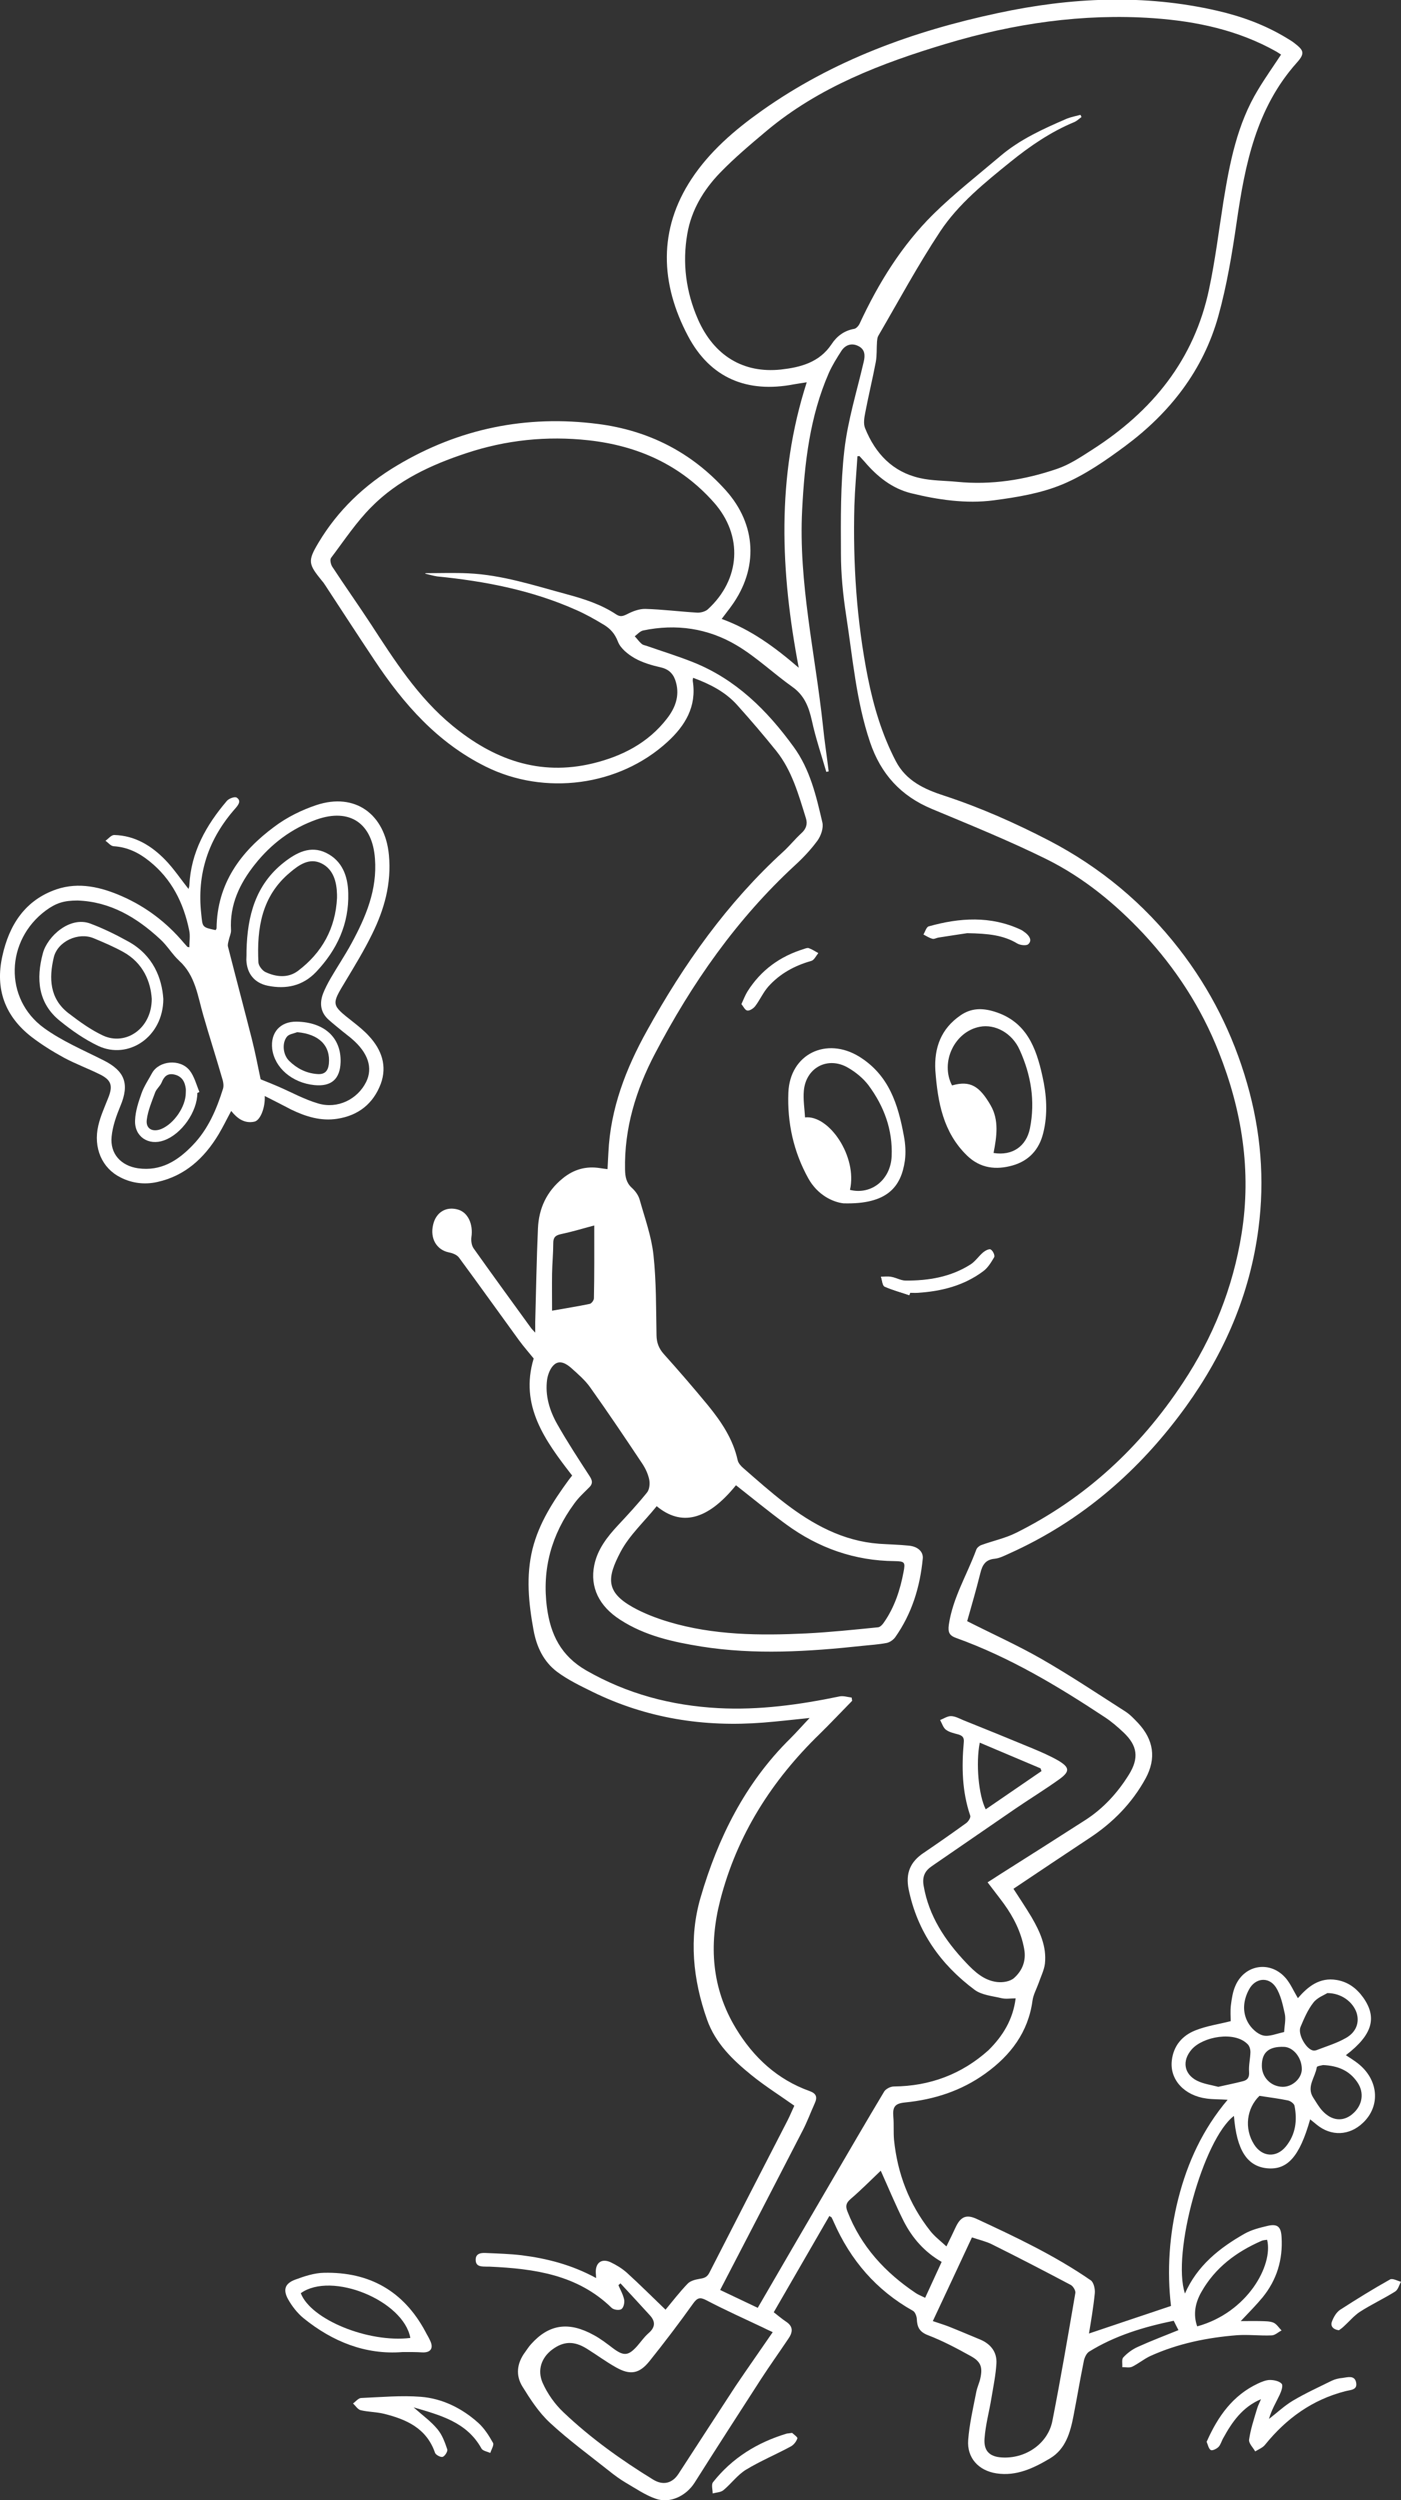 <?xml version="1.0" encoding="utf-8"?>
<!-- Generator: Adobe Illustrator 23.0.3, SVG Export Plug-In . SVG Version: 6.00 Build 0)  -->
<svg version="1.1" id="Layer_1" xmlns="http://www.w3.org/2000/svg" xmlns:xlink="http://www.w3.org/1999/xlink" x="0px" y="0px"
	 viewBox="0 0 823.5 1469.6" style="enable-background:new 0 0 823.5 1469.6;" xml:space="preserve">
<rect x="0" y="0" width="823.5" height="1469.6" fill="#333333" stroke="none"/>
<style type="text/css">
	.st0{fill:#ffffff;}
</style>
<g>
	<g>
		<path class="st0" d="M487.5,1302.5c-10.9,18.9-21.8,37.7-32.7,56.6c2.6,2,4.8,3.9,7.2,5.5c4.6,3,3.9,6.5,1.3,10.2
			c-5.3,7.9-10.8,15.6-16,23.6c-13.1,20.3-26.2,40.6-39.1,61c-4.9,7.6-14.3,12.3-22.8,9.3c-6.1-2.1-11.7-6-17.4-9.3
			c-3.4-2-6.7-4.4-9.8-6.9c-11.7-9.3-23.9-18.2-34.9-28.4c-6.5-6-11.5-13.7-16.2-21.3c-4.1-6.6-3.3-13.7,1.5-20.2
			c1.2-1.6,2.2-3.3,3.6-4.8c10.5-11.7,22.1-13.4,36.8-5.3c4.1,2.2,7.8,5.1,11.5,7.9c6.2,4.6,8.9,4.3,14-1.4c2.2-2.5,4.1-5.3,6.6-7.5
			c4-3.4,4.4-6.8,0.9-10.6c-5.7-6.3-11.5-12.5-17.3-18.8c-0.4,0.4-0.8,0.7-1.2,1.1c1.2,2.8,2.8,5.6,3.4,8.6c0.3,1.8-0.4,4.7-1.7,5.5
			c-1.3,0.8-4.5,0.4-5.7-0.8c-20-19.5-45.4-23-71.6-24.2c-0.5,0-1,0-1.5,0c-3-0.1-6.7,0.3-6.8-3.9c-0.1-4.2,3.6-4.3,6.6-4.1
			c6.8,0.3,13.7,0.5,20.4,1.3c15.1,1.9,29.7,5.7,43.8,13.4c-0.1-1.5-0.1-2.3-0.2-3.2c-0.2-5.8,3.4-8.5,8.7-6.1
			c3.4,1.6,6.8,3.7,9.6,6.2c7.7,7,15.1,14.4,22.7,21.7c3.9-4.7,8.2-10.3,13-15.3c1.5-1.6,4.4-2.4,6.8-2.8c2.6-0.4,4.5-0.8,5.9-3.5
			c15.3-30,30.7-59.9,46.1-89.8c1.4-2.8,2.6-5.7,3.9-8.5c-8.6-6.1-17.2-11.5-25.1-17.9c-11-8.9-21.3-18.8-26.2-32.7
			c-8.3-23.5-10.8-47.9-3.8-71.8c10.2-35,26.2-67.3,52.7-93.4c3.7-3.7,7.2-7.7,11.4-12.1c-9.7,1-18.4,2-27.1,2.7
			c-35.1,2.8-68.8-2.5-100.6-18.1c-7.1-3.5-14.4-7-20.7-11.7c-8-6-12.1-14.7-13.9-24.6c-2.9-15.9-4.5-31.7-0.6-47.6
			c3.8-15.2,12.1-28,21.2-40.5c0.7-0.9,1.4-1.8,2.1-2.7c-15.9-20.5-31-41.1-22.6-68.8c-3-3.7-6-7.1-8.7-10.8
			c-11.8-16.2-23.4-32.5-35.2-48.5c-1.2-1.6-3.6-2.6-5.7-3c-7.4-1.4-11.5-8.2-9.5-16.4c1.7-7.3,7.7-10.9,14.7-8.8
			c5.8,1.7,8.9,8.6,7.8,16.1c-0.3,2.2,0.1,5,1.3,6.7c11.2,15.8,22.6,31.4,33.9,47c0.4,0.5,0.8,0.9,2.3,2.5c0-2.9,0-4.6,0-6.3
			c0.5-18.3,0.8-36.6,1.6-54.9c0.5-11.8,5.1-21.8,14.6-29.5c6.5-5.3,13.7-7.3,21.9-6c1.3,0.2,2.6,0.4,4.4,0.6
			c0.2-3.4,0.3-6.5,0.5-9.6c1.2-26,10.3-49.5,22.7-71.8c21.6-39,47.1-75.1,80.2-105.3c3.7-3.4,6.8-7.3,10.5-10.7
			c2.9-2.6,3.8-5.5,2.7-8.9c-4.3-13.8-8.2-28-17.4-39.5c-7.4-9.2-15.1-18.2-23-27c-6.9-7.7-15.9-12.3-25.9-16
			c-0.1,0.7-0.3,1.3-0.2,1.9c2.4,15-4.5,26.3-14.9,35.8c-28.5,26.1-72.2,31.7-106.8,14.5c-28.4-14.1-48.2-36.7-65.3-62.4
			c-9.8-14.7-19.4-29.5-29.1-44.3c-0.6-1-1.3-1.9-2.1-2.8c-7.8-9.6-8.2-11.4-1.8-22.1c11.4-19.1,27.2-34.1,46.2-45.4
			c36.5-21.8,76.1-29.8,118.1-24.4c29.6,3.8,55,16.6,75.1,39c18.1,20.2,19.3,45.9,3.4,67.9c-1.7,2.4-3.6,4.7-5.8,7.7
			c17.4,6.3,31.6,16.9,45.3,28.7c-10.7-56.2-13.3-111.9,4.7-167.8c-3,0.5-5.3,0.8-7.5,1.2c-27.5,5.3-49.2-3.6-62.3-28.4
			c-16.3-30.8-17.6-62.6,2.2-92.5c10.6-16,25.2-28.6,41-39.8c42-29.8,89.2-46.9,138.9-57.5c42.8-9.2,85.8-11.3,128.9-1.4
			c14.4,3.3,28.1,8.3,40.8,16c1.4,0.9,2.9,1.7,4.2,2.7c5.7,4.4,7.1,6,1.9,11.8c-23.9,26.7-30.5,59.9-35.4,93.8
			c-2.7,18.6-5.8,37.3-10.8,55.3c-8.9,31.8-28.4,56.7-54.6,76.2c-11.6,8.6-23.8,17.1-37,22.6c-12.7,5.3-26.8,7.6-40.5,9.4
			c-16.2,2.1-32.6-0.3-48.5-4.2c-11.2-2.8-19.9-9.8-27.3-18.5c-1-1.1-2-2.2-3-3.3c-0.1-0.1-0.3,0-1.2,0.1c-0.6,9.6-1.5,19.3-1.8,29
			c-0.9,33.9,1.3,67.7,7.9,101c3.4,17,8.3,33.5,16.4,49.1c6.1,11.8,17.1,16.7,28.5,20.4c21.3,7,41.6,16,61.5,26.3
			c30.2,15.7,55.8,37,76.6,63.8c18.3,23.6,31.6,50,39.9,78.9c8.1,28.1,10.5,56.5,6.7,85.5c-5,38.6-20,73.1-42.5,104.4
			c-27.2,37.7-61.3,67.4-104.1,86.6c-2.7,1.2-5.5,2.7-8.4,3c-5.5,0.5-7.3,3.7-8.5,8.6c-2.4,9.7-5.2,19.2-7.7,28.1
			C583.3,960.4,598,967,612,975c16.9,9.7,33.1,20.5,49.5,31c2.8,1.8,5.1,4.3,7.4,6.7c9.2,9.8,10.9,20.8,4.5,32.6
			c-8,14.6-19.3,26.1-33.2,35.2c-14.8,9.8-29.6,19.7-44.5,29.7c3.7,5.7,7.3,11.1,10.6,16.6c4.9,8.4,9,17.3,7.9,27.4
			c-0.5,4-2.5,7.8-3.8,11.7c-1.2,3.3-3,6.5-3.5,10c-2.5,18.6-12.9,32.2-27.6,42.8c-14.1,10.2-30.1,15.4-47.4,17.1
			c-5.9,0.6-7.3,2.6-6.8,8.4c0.4,4.5,0,9,0.4,13.5c2,19.9,8.9,37.9,21.3,53.6c2.5,3.2,5.8,5.7,9.5,9.1c2.2-4.4,3.8-7.8,5.4-11.2
			c2.9-6.2,6.2-7.8,12.3-5c23.1,10.7,46.1,21.6,67.1,36.1c1.8,1.2,2.7,5.2,2.4,7.8c-0.8,8.1-2.2,16.1-3.4,23.5
			c15.9-5.4,31.6-10.6,48.2-16.2c-2.4-20.4-1.1-41.9,4.3-63.1c5.4-21.2,14.3-40.7,29-58.1c-4.8-0.3-8.6-0.2-12.3-0.7
			c-13.2-1.7-21.9-11.2-20.5-22.5c1-8.6,6.2-14.6,13.9-17.6c6.5-2.6,13.6-3.6,20.7-5.4c0-2.5-0.3-5.9,0.1-9.3
			c0.5-3.9,1.1-8,2.7-11.6c5.6-12.7,20.9-14.8,29.8-4.1c2.7,3.3,4.4,7.3,6.9,11.5c5.9-6.9,12.8-12.4,22.8-10.7
			c6.6,1.1,11.6,4.8,15.5,10.2c8.5,11.9,5.5,22.1-10.1,34c2.4,1.6,4.7,3,6.9,4.7c12.3,9.5,13.7,25.1,3.1,35.1c-8,7.6-18.7,8-27.2,1
			c-1.2-1-2.5-2-3.8-3.1c-6.2,21.9-13.3,29.8-25.1,28.8c-11.9-1.1-18.1-10.6-19.7-30.8c-18,13.7-36.6,80.7-28.8,104.4
			c7.2-16.4,20.3-26.8,35.1-35.2c4.1-2.3,8.9-3.5,13.6-4.6c5.8-1.3,7.8,0.6,8.1,6.7c0.8,13.2-2.8,25.1-11.2,35.4
			c-3.8,4.6-8,8.8-12.8,13.9c4.3,0,8.1-0.1,11.8,0c2.5,0.1,5.2,0,7.4,0.9c1.9,0.8,3.2,3,4.8,4.6c-2,1-3.9,2.9-5.9,2.9
			c-6.8,0.3-13.7-0.6-20.4-0.1c-17.5,1.4-34.7,4.9-50.8,12.2c-3.7,1.7-7,4.5-10.7,6.3c-1.6,0.8-3.8,0.2-5.8,0.3
			c0.1-2-0.5-4.7,0.6-5.8c2.3-2.5,5.3-4.7,8.4-6.1c7.9-3.6,15.9-6.6,24-9.9c-0.8-1.6-1.8-3.4-2.8-5.5c-17.5,3.6-34.5,8.7-49.8,18.2
			c-1.5,1-2.6,3.4-3,5.3c-2.2,10.8-4,21.6-6.1,32.4c-1.9,9.8-4.6,19.5-13.8,25c-9.6,5.7-19.7,10.6-31.5,8.8
			c-10.5-1.6-17.4-9.1-16.6-19.6c0.7-9.4,2.9-18.7,4.7-28c0.5-2.8,1.8-5.4,2.4-8.1c1.5-6.7,0.4-10-5.7-13.3
			c-8.1-4.5-16.4-8.9-25-12.2c-5.2-2-6.4-4.9-6.6-9.6c-0.1-1.6-1-4-2.2-4.7c-21.6-12.1-36.8-29.8-46.7-52.4
			c-0.4-0.9-0.8-1.8-1.3-2.7C488.7,1303.3,488.5,1303.2,487.5,1302.5z M597,1174.6c-3,0-5.8,0.5-8.3-0.1c-5.4-1.3-11.6-1.8-15.8-4.9
			c-20-14.9-33.7-34.2-38.8-59.1c-1.9-9.5,1-16.2,8.8-21.4c8.4-5.7,16.7-11.5,25-17.5c1.3-0.9,2.8-3.3,2.4-4.4
			c-4.8-14.1-5.1-28.5-3.8-43c0.3-2.8-0.6-3.9-3.1-4.7c-2.6-0.7-5.4-1.3-7.4-2.8c-1.6-1.2-2.3-3.7-3.4-5.7c2.1-0.8,4.2-2.3,6.3-2.3
			c2.4,0,4.8,1.3,7.1,2.3c13.7,5.5,27.5,11.1,41.2,16.8c5,2.1,10.1,4.3,14.8,7c6.9,4.1,7,6.5,0.4,11.2c-8.4,6-17.2,11.4-25.7,17.2
			c-16.4,11.2-32.6,22.5-49,33.7c-4.1,2.8-5.7,6.2-4.8,11.5c3.1,18,12.7,32.3,24.9,45.2c5.1,5.4,10.6,10.5,18.3,11.4
			c3.3,0.4,7.7-0.3,10-2.4c4.8-4.3,7.2-10.1,5.9-17.1c-1.8-9.9-6.2-18.6-12-26.6c-3-4.1-6.2-8.1-9.5-12.5c2.6-1.6,4.8-3.1,7-4.5
			c16.9-10.7,33.8-21.4,50.6-32.2c10.5-6.8,18.8-15.9,25.4-26.5c6.1-9.8,5.2-17.1-3.2-25c-3.4-3.2-7-6.3-10.8-8.8
			c-27.7-18.3-56-35.3-87.4-46.6c-4-1.4-5-3.3-4.4-7.7c2.3-15.9,10.7-29.4,16.1-44.1c0.4-1.2,1.8-2.4,2.9-2.8
			c6.8-2.5,14.1-4,20.5-7.2c40.8-20.3,73.1-50.3,98.1-88.2c17.7-26.7,29.4-55.8,34.5-87.6c5.9-37,0.2-72.5-13.4-106.8
			c-10.2-25.9-25.2-49.1-44.3-69.6c-16.7-17.8-35.4-33.1-57.2-43.9c-21.9-10.8-44.6-20-67.1-29.4c-18.3-7.6-30.1-20.6-36.4-39.3
			c-8.2-24.3-10.2-49.8-14.1-74.9c-1.8-11.8-3-23.9-3-35.8c-0.1-20.3-0.3-40.7,2-60.8c2-17.6,7.4-34.8,11.4-52.1
			c0.9-3.8,0.7-7.2-3-9.1c-3.9-2.1-7.7-0.9-10.1,2.7c-2.7,4.2-5.4,8.5-7.4,13c-11.2,25.6-14.3,52.9-15.7,80.5
			c-2.2,42.8,7.7,84.5,12.2,126.7c0.9,9,2.3,18,3.4,27c-0.5,0.1-0.9,0.2-1.4,0.3c-2.9-10-6.3-20-8.5-30.2c-1.8-8-4.4-14.8-11.5-19.8
			c-11.1-7.9-21.1-17.5-32.7-24.4c-16.8-10-35.6-12.8-55-8.7c-1.8,0.4-3.3,2.2-4.9,3.4c1.4,1.5,2.6,3.2,4.1,4.5
			c0.7,0.6,1.8,0.8,2.8,1.1c9.1,3.2,18.3,6,27.3,9.6c25.2,10,43.6,28.3,59.2,49.8c9.7,13.3,13.3,29,16.9,44.5
			c0.7,3.2-0.8,7.7-2.9,10.6c-3.8,5.2-8.3,10-13.1,14.4c-34.5,31.8-60.9,69.7-82.5,111c-11.1,21.2-18,43.7-17.5,68
			c0.1,4.2,0.7,7.7,4,10.7c2,1.8,3.9,4.4,4.6,7c3,10.7,6.9,21.4,8.1,32.4c1.7,15.7,1.5,31.6,1.8,47.4c0.1,4.2,1.3,7.5,4.2,10.8
			c8.9,9.9,17.6,20,26.1,30.3c7.8,9.6,14.7,19.8,17.4,32.2c0.4,1.8,2,3.5,3.4,4.7c7.9,6.9,15.8,13.9,24.1,20.3
			c16.5,12.7,34.3,22.5,55.6,24.1c5.8,0.4,11.7,0.5,17.5,1.1c5.3,0.5,8.6,3.6,8.2,7.6c-1.6,16.7-6.4,32.3-16.1,46.1
			c-1.1,1.6-3.2,3.1-5.1,3.5c-4.7,0.9-9.5,1.2-14.3,1.7c-31.6,3.4-63.1,5.4-94.7,0.4c-16.7-2.7-33.1-6.3-47.6-15.7
			c-12.5-8-17.9-19.2-15.3-32.1c1.9-9.3,7.5-16.5,13.8-23.3c5.9-6.3,11.8-12.7,17.2-19.4c1.5-1.8,1.8-5.3,1.3-7.7
			c-0.7-3.3-2.3-6.7-4.2-9.5c-10-15-20-29.9-30.4-44.5c-3-4.3-7.2-7.9-11.1-11.4c-2.8-2.5-6.6-4.9-9.9-2.3c-2.4,1.9-3.9,5.7-4.4,8.9
			c-1.3,9.4,1.4,18.3,6,26.4c5.9,10.4,12.5,20.5,19,30.5c1.6,2.5,2,4.3-0.2,6.5c-3.1,3.1-6.3,6-8.8,9.5
			c-13.4,18.2-19.1,38.5-16.1,61.2c2.1,15.9,8.3,28.4,23,36.9c24.2,13.9,50.1,20.7,77.6,22.2c24.1,1.3,47.9-2,71.5-6.9
			c2.2-0.4,4.6,0.4,7,0.7c0.1,0.6,0.2,1.3,0.3,1.9c-6.3,6.4-12.4,12.9-18.8,19.2c-28.4,27.5-48.9,59.6-58.8,98.2
			c-6.7,26.3-5,51.6,9.3,75.2c10.3,17,24.3,30,43.3,36.8c3.9,1.4,4.7,3.5,3,7.2c-2.4,5.3-4.4,10.8-7.1,16
			c-16,31.1-32.1,62.1-48.5,93.7c7.8,3.7,15.2,7.2,22.1,10.5c14.9-25.7,29.4-50.6,43.9-75.4c10.1-17.3,20.1-34.5,30.4-51.7
			c1-1.6,3.7-3,5.7-3c21.2-0.2,39.9-7.2,55.6-21.3C589.5,1196.7,595.4,1187.1,597,1174.6z M635.1,67.5c0.2,0.4,0.4,0.9,0.6,1.3
			c-1.4,1-2.6,2.2-4.1,2.9c-13.8,5.7-26.1,14.1-37.6,23.4c-15.2,12.3-30.6,24.7-41.4,41c-13.1,19.8-24.4,40.8-36.4,61.4
			c-0.5,0.9-0.6,2.2-0.7,3.3c-0.3,4,0,8-0.7,11.9c-1.9,10-4.3,19.8-6.2,29.8c-0.6,3-1.2,6.6-0.1,9.2c6,14.9,16.2,25.7,32.2,29.3
			c7,1.6,14.5,1.5,21.8,2.2c20.2,2,39.8-1.1,58.8-7.6c7.4-2.5,14.2-7.1,20.9-11.4c35.1-22.5,59.8-52.8,68.5-94.3
			c3.6-16.9,5.7-34.2,8.4-51.3c3.7-22.9,8.1-45.7,20.4-65.9c4.2-7,8.9-13.6,13.5-20.6c-1.1-0.7-1.9-1.3-2.8-1.8
			c-22.4-12.6-46.9-17.8-72.2-19.6c-41.6-2.9-82.1,3.1-121.8,15c-38,11.4-74.8,25.4-105.7,51.3c-9.4,7.9-18.9,15.9-27.4,24.7
			c-9.6,10-16.7,21.8-19.1,35.7c-3,17.3-0.8,34.2,6.3,50.4c9.3,21.1,26.5,31.8,48.8,29.4c11.4-1.3,22.5-4.1,29.7-14.9
			c3-4.6,7.4-8,13.3-9c1.2-0.2,2.6-1.8,3.2-3.1c11-23.7,24.7-45.9,43.3-64.3c12.3-12.1,26-22.8,39.2-34c11.7-10,25.5-16.2,39.4-22.2
			C629.8,68.7,632.5,68.2,635.1,67.5z M249.9,337.2c0.1-0.1,0.2-0.2,0.3-0.3c8.4,0,16.8-0.3,25.1,0.1c19.8,0.9,38.6,7.1,57.5,12.2
			c10.4,2.8,20.5,6,29.5,12c2.3,1.5,3.9,1,6.3-0.2c3.3-1.7,7.2-3.2,10.8-3.1c10.1,0.3,20.2,1.6,30.4,2.2c2,0.1,4.7-0.6,6.2-1.9
			c19.3-17.6,20.9-43.4,3.6-62.9C400,273.2,374.9,262,346,258.8c-24.5-2.7-48.6-0.2-72,7.6c-20.6,6.8-40.2,15.9-55.6,31.5
			c-9,9-16.1,19.8-23.8,30c-0.8,1-0.2,3.8,0.7,5.2c7.4,11.3,15.2,22.3,22.6,33.6c14,21.5,27.8,43.2,48,59.8
			c24.2,19.9,51.1,29.8,82.6,22.2c17.2-4.2,32.5-12,43.6-26.4c4.8-6.2,7.4-13.1,5.3-21c-1.2-4.6-3.7-7.8-8.9-9
			c-5.3-1.2-10.8-2.8-15.4-5.4c-4-2.3-8.4-5.8-9.9-9.8c-1.8-4.7-4.5-7.6-8.3-9.9c-5.3-3.2-10.6-6.2-16.3-8.7
			c-26-11.6-53.6-16.9-81.7-19.7C254.4,338.4,252.2,337.7,249.9,337.2z M386,885.3c-7.3,9.1-16,17-21.2,26.8
			c-8,15.2-8.9,23.5,7,32.5c6.6,3.7,13.9,6.5,21.2,8.7c26.4,7.9,53.6,8.1,80.8,6.8c14.1-0.7,28.2-2.2,42.3-3.6
			c1.3-0.1,2.7-1.7,3.5-2.9c6.2-8.9,9.5-19,11.5-29.6c1.1-5.7,0.8-6.3-5.2-6.4c-23.6-0.2-44.8-7.7-63.8-21.6
			c-10.1-7.4-19.7-15.3-29.5-23C415.6,894,400.2,897.1,386,885.3z M454.2,1370.8c-2.6-1.2-4.3-2-6.1-2.9
			c-11-5.2-22.1-10.2-32.8-15.8c-3.8-2-5.4-1.6-7.9,1.9c-8.2,11.5-16.8,22.8-25.6,33.8c-6,7.5-11.4,8.4-19.7,3.7
			c-5.9-3.3-11.4-7.4-17.2-11c-7.6-4.7-13.7-4.4-20.4,0.6c-6.1,4.6-8.9,11.9-5.5,19.6c2.8,6.3,7.2,12.5,12.2,17.2
			c16,15.2,33.9,28,52.6,39.5c5.8,3.6,11.3,2.4,15-3.3c11.2-17.2,22.3-34.4,33.5-51.5C439.3,1392.2,446.6,1381.9,454.2,1370.8z
			 M548.3,1364.3c3.8,1.3,6.5,2.1,9.1,3.1c6.3,2.5,12.6,5.2,18.9,7.8c6.1,2.6,9.8,7.4,9.4,14c-0.4,6.7-1.8,13.4-2.9,20.1
			c-1.3,8-3.5,15.9-4.1,24c-0.6,7.8,3.5,11.1,11.4,11.2c13.5,0.3,26-8.6,28.5-21.6c4.9-25,9.2-50.1,13.5-75.2c0.2-1.4-1.4-4-2.8-4.7
			c-15.3-8.1-30.7-16.1-46.2-23.8c-3.6-1.8-7.7-2.7-11.8-4.1C563.7,1331.4,556.2,1347.5,548.3,1364.3z M543.8,1350.6
			c3.4-7.4,6.5-14.1,9.7-21.1c-10.1-5.8-17.2-14-22.2-23.7c-4.9-9.7-9-19.7-13.6-29.9c-5.9,5.6-11.6,11.4-17.8,16.7
			c-2.6,2.3-3,4.1-1.8,7.2c8,20.6,22.2,36,40.3,48.1C539.9,1348.9,541.6,1349.5,543.8,1350.6z M349.3,720.3
			c-7.4,2-13.4,3.8-19.6,5.1c-3.2,0.7-4.5,1.9-4.5,5.2c0,6-0.6,12-0.7,18c-0.1,7.1,0,14.2,0,21.8c7.8-1.4,15-2.5,22.1-4
			c1.1-0.2,2.5-2.1,2.5-3.3C349.4,749.3,349.3,735.5,349.3,720.3z M744.8,1316.5c-1.3,0.2-2.3,0.2-3.2,0.6
			c-14.9,6.5-27.4,15.8-35.5,30.2c-3.5,6.2-4.9,13-2.4,20.1C733.2,1359.3,748.5,1331.5,744.8,1316.5z M716.1,1226.6
			c5.2-1.2,9.9-2.1,14.5-3.3c2.7-0.7,3.8-2.2,3.6-5.4c-0.3-3.9,0.7-7.8,0.8-11.8c0-1.5-0.5-3.3-1.5-4.4c-7.7-8.2-26.6-4.6-33.1,3
			c-5.7,6.6-4.5,14.4,3.2,18.3C707.4,1224.9,712,1225.5,716.1,1226.6z M780.2,1171.5c-1.7,1.1-5.9,2.6-8.2,5.6
			c-3.3,4.2-5.5,9.4-7.6,14.4c-1.6,4,2.9,12.2,6.9,13.6c0.7,0.3,1.7,0.2,2.4,0c5.9-2.3,12-4.1,17.4-7.2c6.1-3.4,8.1-9.2,6.3-14.8
			C795.3,1176.8,788.6,1171.5,780.2,1171.5z M579.4,1063.5c11.2-7.7,22-15.1,32.8-22.5c-0.2-0.5-0.4-1.1-0.6-1.6
			c-11.8-5-23.7-10-35.7-15.1C573.5,1036.5,575.2,1055.2,579.4,1063.5z M740.3,1231.9c-7.5,7.3-9.1,19.1-3.2,28.5
			c4.7,7.5,13.1,8.1,18.7,1.3c5.8-7.1,6.8-15.4,5.1-24c-0.3-1.3-2.4-2.8-3.9-3.1C751.8,1233.5,746.7,1232.9,740.3,1231.9z
			 M777.7,1213.8c-0.6,0.2-3.6,0.5-3.7,1.3c-0.9,6-6.3,11.5-2,18c1.7,2.6,3.3,5.5,5.4,7.7c5.4,5.8,11.9,6.4,17.3,2
			c6.2-5,7.5-12.8,3-19.1C793.2,1217.2,786.7,1214.2,777.7,1213.8z M754.8,1194.4c0.2-3.7,1.1-7.4,0.4-10.7
			c-1.2-5.4-2.4-11.2-5.3-15.7c-4.3-6.4-12.2-5.4-15.8,1.5c-3.3,6.2-4,13-0.6,19.2c1.8,3.3,5.4,6.8,8.9,7.7
			C746,1197.3,750.4,1195.3,754.8,1194.4z M753.9,1226.6c5.8,0.1,11.3-5,11.3-10.4c0-6.8-5-12.9-10.5-13.1c-8.8-0.3-13,3.2-13,11
			C741.6,1220.9,747,1226.5,753.9,1226.6z"/>
		<path class="st0" d="M155.6,644.2c0.4,6.8-2.6,14.4-6.1,15.1c-5.7,1.2-9.9-1.7-13.6-6.3c-2.6,4.8-4.8,9.4-7.5,13.9
			c-8.4,13.9-19.7,24.3-36.1,27.9c-7.4,1.6-14.7,0.7-21.4-2.7c-10.9-5.4-16.2-17.4-13.1-30.6c1.3-5.6,3.8-11,5.9-16.4
			c2.7-6.8,1.8-10.2-4.8-13.5c-7-3.5-14.4-6.2-21.3-9.9c-6.6-3.6-13-7.6-18.9-12.1C3,597.5-3,581.4,1.4,561.9
			c4-18.3,13.4-32.9,31.9-39.2c13.1-4.4,26.1-1.3,38.4,4.1c14.1,6.2,26.1,15.3,36.1,27.1c0.8,0.9,1.5,1.7,2.3,2.6
			c0.1,0.1,0.3,0.1,1.2,0.3c0-3.4,0.6-6.9-0.1-10c-3.3-16.1-10.3-30.2-23.5-40.7c-6.1-4.9-12.8-8.2-20.9-8.7
			c-1.7-0.1-3.2-2.1-4.8-3.2c1.7-1.2,3.4-3.4,5.1-3.4c12.2,0.3,22,6.3,30.2,14.8c4.9,5.1,8.9,11.1,13.5,16.9
			c0.2-0.7,0.5-1.4,0.5-2.1c0.9-19.5,9.9-35.4,22.1-49.7c1.2-1.4,4.6-2.6,5.7-1.9c2.9,1.9,1,4.3-0.7,6.3
			c-15.8,17.8-22.8,38.4-20.1,62.2c0.8,7.7,0.4,7.7,8.4,9.4c0.2-0.3,0.6-0.7,0.6-1.1c0.3-26.2,14.1-45,34-59.7
			c7.3-5.5,16-9.8,24.7-12.7c22.7-7.5,40.3,5.3,42.6,29.3c1.6,16.8-2.7,32.1-10,46.8c-4.6,9.4-10.1,18.4-15.5,27.4
			c-8.4,13.9-8.5,13.8,4.1,23.7c3.4,2.7,6.8,5.4,9.7,8.6c7.4,8,10.8,17.5,6.9,28.1c-4.4,11.6-13.1,18.6-25.6,20.5
			c-9.6,1.5-18.5-1.3-27-5.4C166.2,649.6,161.2,647,155.6,644.2z M45.6,529.3c-8.1,0-12.7,1.5-18.7,5.9c-23.6,17.5-24.7,51.8-1.1,69
			c10.6,7.7,23.1,13,35,19c12.6,6.3,15.4,13.9,10,26.8c-2.4,5.8-4.6,11.9-5.2,18.1c-1,10.1,5.5,17.1,15.5,18.6
			c13.5,1.9,23.5-4.5,32.2-13.6c9-9.3,14-21,17.8-33.2c0.6-2,0-4.6-0.7-6.7c-3.5-12.1-7.4-24.2-10.9-36.4
			c-3.3-11.3-4.6-23.4-14.2-32.1c-4.1-3.8-7-8.9-11.2-12.7C80.5,539.4,65,530,45.6,529.3z M153.2,634.4c4,1.6,7,2.8,10,4.1
			c7.9,3.4,15.6,7.7,23.8,10.1c11.4,3.4,23.1-2.4,28.2-12.6c4.1-8.3,1.2-17.2-8.4-25.4c-1.6-1.4-3.4-2.7-5.1-4.1
			c-2.8-2.3-5.7-4.6-8.4-7c-4.9-4.3-5.6-9.7-3.4-15.5c1.2-3.1,2.8-6.1,4.4-8.9c4-6.9,8.5-13.6,12.3-20.6
			c8.4-15.5,15.2-31.4,13.8-49.8c-1.5-20.7-14.7-29.9-34.3-23c-14.7,5.2-26.7,14.3-36.3,26.4c-8.9,11.2-14.9,23.7-14,38.6
			c0.1,1.9-0.9,3.8-1.3,5.7c-0.3,1.3-0.8,2.8-0.5,4c4.6,18.1,9.4,36.1,14,54.2C150.1,618.8,151.6,627,153.2,634.4z"/>
		<path class="st0" d="M236.5,1382.5c-21.6,1.7-41.1-6.1-58.2-20c-3.6-3-6.7-7-9-11.1c-3.1-5.7-1.7-9.3,4.3-11.5
			c5.4-2,11.2-3.9,16.8-4c26.7-0.6,46.8,10.7,59.6,34.5c0.9,1.8,2,3.5,2.8,5.3c2.2,4.5,0.4,7.2-4.5,7c-1.8-0.1-3.7-0.2-5.5-0.2
			C241.1,1382.5,239.2,1382.5,236.5,1382.5z M241.2,1374.2c-4-22-46.3-39.3-64.4-26.3C182.7,1363.4,216.5,1377.2,241.2,1374.2z"/>
		<path class="st0" d="M741.2,1410.2c-10.9,4.6-17,13.4-22.2,22.9c-1,1.7-1.5,3.9-2.8,5.2c-1.1,1.1-3.6,2.3-4.5,1.8
			c-1.3-0.8-1.7-3.1-2.4-4.7c-0.1-0.2,0.1-0.6,0.3-0.9c6.4-14.3,15.1-26.6,29.8-33.5c2.2-1,4.7-2.1,7.1-2.1c2.4,0,5.6,0.7,6.9,2.3
			c0.9,1.1-0.3,4.5-1.3,6.6c-2.2,4.6-4.8,8.9-6.2,14c4.7-3.6,9-7.7,14-10.7c7.4-4.4,15.3-8,23-11.8c1.9-0.9,4.1-1.4,6.3-1.6
			c3-0.4,7-1.7,7.9,2.6c1,4.6-3.3,4.4-6.3,5.2c-19.5,5-34.8,16.1-47.3,31.6c-1.4,1.7-3.8,2.6-5.7,3.8c-1.3-2.3-3.9-4.8-3.6-6.9
			c0.9-6.2,2.9-12.2,4.7-18.2C739.5,1413.7,740.5,1412,741.2,1410.2z"/>
		<path class="st0" d="M243.1,1415c5.3,4.7,10.3,8.3,14,12.8c2.8,3.3,4.4,7.7,5.8,11.9c0.4,1.1-1.4,4-2.7,4.4
			c-1.2,0.4-4.1-1.2-4.5-2.4c-5-14.5-16.9-19.7-30.3-23c-4.3-1-9-1-13.3-2c-1.8-0.4-3.1-2.6-4.6-4c1.6-1.1,3.1-3.1,4.7-3.2
			c11.7-0.5,23.6-1.6,35.2-0.7c12.6,1,24.1,6.7,33.6,15.2c3.6,3.2,6.4,7.6,8.8,11.9c0.7,1.2-1,3.9-1.6,5.9c-1.8-0.8-4.4-1.2-5.2-2.6
			C274.5,1423.8,259.2,1419.7,243.1,1415z"/>
		<path class="st0" d="M465.6,1430c0.8,0.8,3.3,2.5,3.1,3.2c-0.6,1.9-2.2,3.9-3.9,4.8c-8.7,4.7-18,8.6-26.4,13.7
			c-5,3.1-8.6,8.2-13.2,12c-1.6,1.3-4.2,1.3-6.3,1.9c0-2.2-0.9-5.2,0.2-6.6c11.3-14.3,26.1-23.4,43.4-28.6
			C463.2,1430.3,463.8,1430.3,465.6,1430z"/>
		<path class="st0" d="M787,1369.7c-3.9-0.6-5.1-2.8-4-5.4c1-2.5,2.6-5.3,4.8-6.7c9.6-6.2,19.3-12.2,29.3-17.8
			c1.4-0.8,4.2,0.8,6.4,1.4c-1.1,1.9-1.7,4.6-3.4,5.7c-6.7,4.2-14,7.6-20.7,11.9c-3.5,2.3-6.3,5.7-9.5,8.6
			C789,1368.3,787.8,1369.1,787,1369.7z"/>
		<path class="st0" d="M495.8,707.3c-6.2-0.7-15.2-4.8-20.7-14.7c-8.7-15.7-12.4-32.7-11.7-50.4c0.9-22.7,22.4-33,41.7-21.1
			c17.5,10.9,22.8,28.1,26.2,46.6c0.9,4.7,1.2,9.7,0.6,14.4C529.7,697.6,521.6,708,495.8,707.3z M499.6,699.4
			c12.7,3.1,23.9-6.1,24.5-19.7c0.7-15.7-4.5-29.5-13.6-41.8c-3.1-4.1-7.5-7.7-12-10.3c-11.8-6.9-24.7-0.2-26,13.4
			c-0.5,5.2,0.4,10.5,0.7,15.8C487.3,655.2,504.1,679.8,499.6,699.4z"/>
		<path class="st0" d="M549.8,629.3c-0.8-13.5,3.4-24.7,14.8-32.5c6.2-4.3,12.7-4.4,19.9-2.2c18.8,5.8,24.5,21.1,28.2,37.8
			c2.5,11.1,3.3,22.4,0.5,33.6c-2.4,9.8-8.5,16.3-17.9,19c-9.7,2.8-19.1,1.8-26.9-5.8C554.3,665.5,551.2,647.7,549.8,629.3z
			 M584,677.7c11,1.8,19.3-3.9,21.4-14.5c3.2-16.1,0.6-31.5-6.1-46.2c-4.4-9.8-14.4-15.2-23.3-13.5c-14.9,2.8-23.5,20.8-16.4,34.5
			c10.8-3.1,16.2,0.5,22.7,11.7C587.3,658.4,585.9,668,584,677.7z"/>
		<path class="st0" d="M568.5,548.5c-3.6,0.5-10.3,1.6-17,2.6c-1.1,0.2-2.4,1-3.4,0.7c-1.9-0.5-3.6-1.6-5.3-2.5
			c1-1.7,1.7-4.4,3.1-4.8c18.2-5.1,36.3-6.3,54,1.9c1,0.5,2,1.2,2.9,1.9c2.2,1.8,4.1,4.4,1.6,6.7c-1.1,1-4.7,0.6-6.4-0.4
			C589.9,549.7,581,548.7,568.5,548.5z"/>
		<path class="st0" d="M435.8,590.2c1.4-3.1,2.3-5.4,3.6-7.5c7.9-12.5,19.1-20.6,33.1-24.9c0.9-0.3,2.1-0.8,2.9-0.5
			c2,0.7,3.7,1.9,5.6,2.9c-1.3,1.6-2.4,4.1-4.1,4.6c-9.9,2.8-18.5,7.5-25.3,15.1c-3,3.4-4.9,7.8-7.7,11.5c-1,1.3-3.2,2.8-4.6,2.6
			C437.9,593.8,436.9,591.5,435.8,590.2z"/>
		<path class="st0" d="M96,587.2c-0.1,22.4-20.6,35.8-38.2,27.6c-8-3.8-15.5-9-22.4-14.6c-13.2-10.5-14.2-25-10.2-39.9
			c2.7-10,15.9-22,28-17.4c7.7,2.9,15.2,6.6,22.4,10.6C90.1,561.6,95.2,575,96,587.2z M89.2,587.1c-0.6-9.6-4.7-21-17-27.7
			c-5.5-3-11.3-5.5-17.1-7.9c-9-3.8-21.3,1.8-23.5,11.3c-2.9,12.2-2.4,24.2,8.6,32.7c6.4,4.9,13.1,9.8,20.4,13.2
			C73.8,614.8,89.2,604.7,89.2,587.1z"/>
		<path class="st0" d="M116,642.4c0,11-9.2,24.2-19.6,27.9c-9.1,3.3-17.5-2.2-17-11.9c0.2-5.3,2-10.7,3.8-15.8
			c1.5-4.2,4.1-8,6.2-11.9c4.1-7.3,16.4-8.5,22-1.6c2.8,3.5,4,8.4,5.8,12.7C116.8,642.1,116.4,642.3,116,642.4z M109.2,642.4
			c0-0.8,0.1-1.7,0-2.5c-0.5-4.1-2.3-7.3-6.7-8.3c-4-0.9-6.1,1.1-7.5,4.7c-0.9,2.1-3,3.7-3.8,5.8c-1.9,5.2-4.2,10.5-4.9,15.9
			c-0.8,5.4,3.3,7.7,8.5,5.6C102.3,660.5,109.2,650.4,109.2,642.4z"/>
		<path class="st0" d="M144.9,558.7c0.5-20.2,5.2-38.6,22-51.8c7.4-5.8,15.6-10.1,24.8-5.6c9.4,4.6,12.8,13.6,13,23.7
			c0.5,18.1-6.6,33.3-18.9,46.3c-7.8,8.2-17.6,10.3-28.4,8.1c-7.8-1.6-12.3-7.1-12.6-15.2C144.9,562.4,144.9,560.5,144.9,558.7z
			 M198.1,527.8c0-0.7,0-1.3,0-2c-0.2-7.5-2.1-14.8-9.1-18.3c-7.1-3.5-13.2,0.8-18.5,5.3c-16.7,13.9-19.6,32.8-18.6,52.9
			c0.1,2,2.3,4.8,4.2,5.7c6.3,2.9,13.2,3.6,19-0.7C189.3,560,197.2,545.7,198.1,527.8z"/>
		<path class="st0" d="M174.3,600.5c16.4,0.3,26.3,9.4,25.9,23.8c-0.3,10-5.5,14.5-15.4,13.5c-13.1-1.3-23.4-10.2-24.8-21.3
			C158.9,606.9,164.7,600.4,174.3,600.5z M174.7,606.7c-2,0.8-4.8,1.1-6,2.6c-3.1,3.8-2.4,10.7,1.3,14.3c4.5,4.4,9.9,7.2,16.4,7.7
			c4.4,0.4,6.4-1.7,6.9-5.9C194.4,614.6,187.5,607.8,174.7,606.7z"/>
	</g>
	<g>
		<path class="st0" d="M534.5,761.3c0.2-0.5,0.3-1,0.5-1.4c1.5,0,3,0.1,4.5,0c13.9-0.9,27-4.2,38.3-12.6c2.8-2,4.8-5.3,6.6-8.4
			c0.5-0.9-0.8-3.7-2-4.3c-0.9-0.5-3.2,0.7-4.4,1.7c-2.6,2.2-4.6,5.3-7.4,7.1c-11.6,7.4-24.7,9.6-38.2,9.5c-2.8,0-5.6-1.7-8.4-2.2
			c-2-0.4-4.1-0.1-6.1-0.1c0.7,2,0.8,5.1,2.1,5.7C524.5,758.3,529.6,759.6,534.5,761.3z"/>
		<path class="st0" d="M534.5,761.3c-4.9-1.7-9.9-3-14.6-5.2c-1.3-0.6-1.4-3.8-2.1-5.7c2,0,4.1-0.3,6.1,0.1c2.9,0.5,5.6,2.2,8.4,2.2
			c13.5,0.1,26.6-2.1,38.2-9.5c2.8-1.8,4.8-4.9,7.4-7.1c1.2-1,3.5-2.2,4.4-1.7c1.2,0.7,2.5,3.5,2,4.3c-1.8,3.1-3.8,6.3-6.6,8.4
			c-11.3,8.3-24.5,11.7-38.3,12.6c-1.5,0.1-3,0-4.5,0C534.8,760.3,534.6,760.8,534.5,761.3z"/>
	</g>
</g>
</svg>
